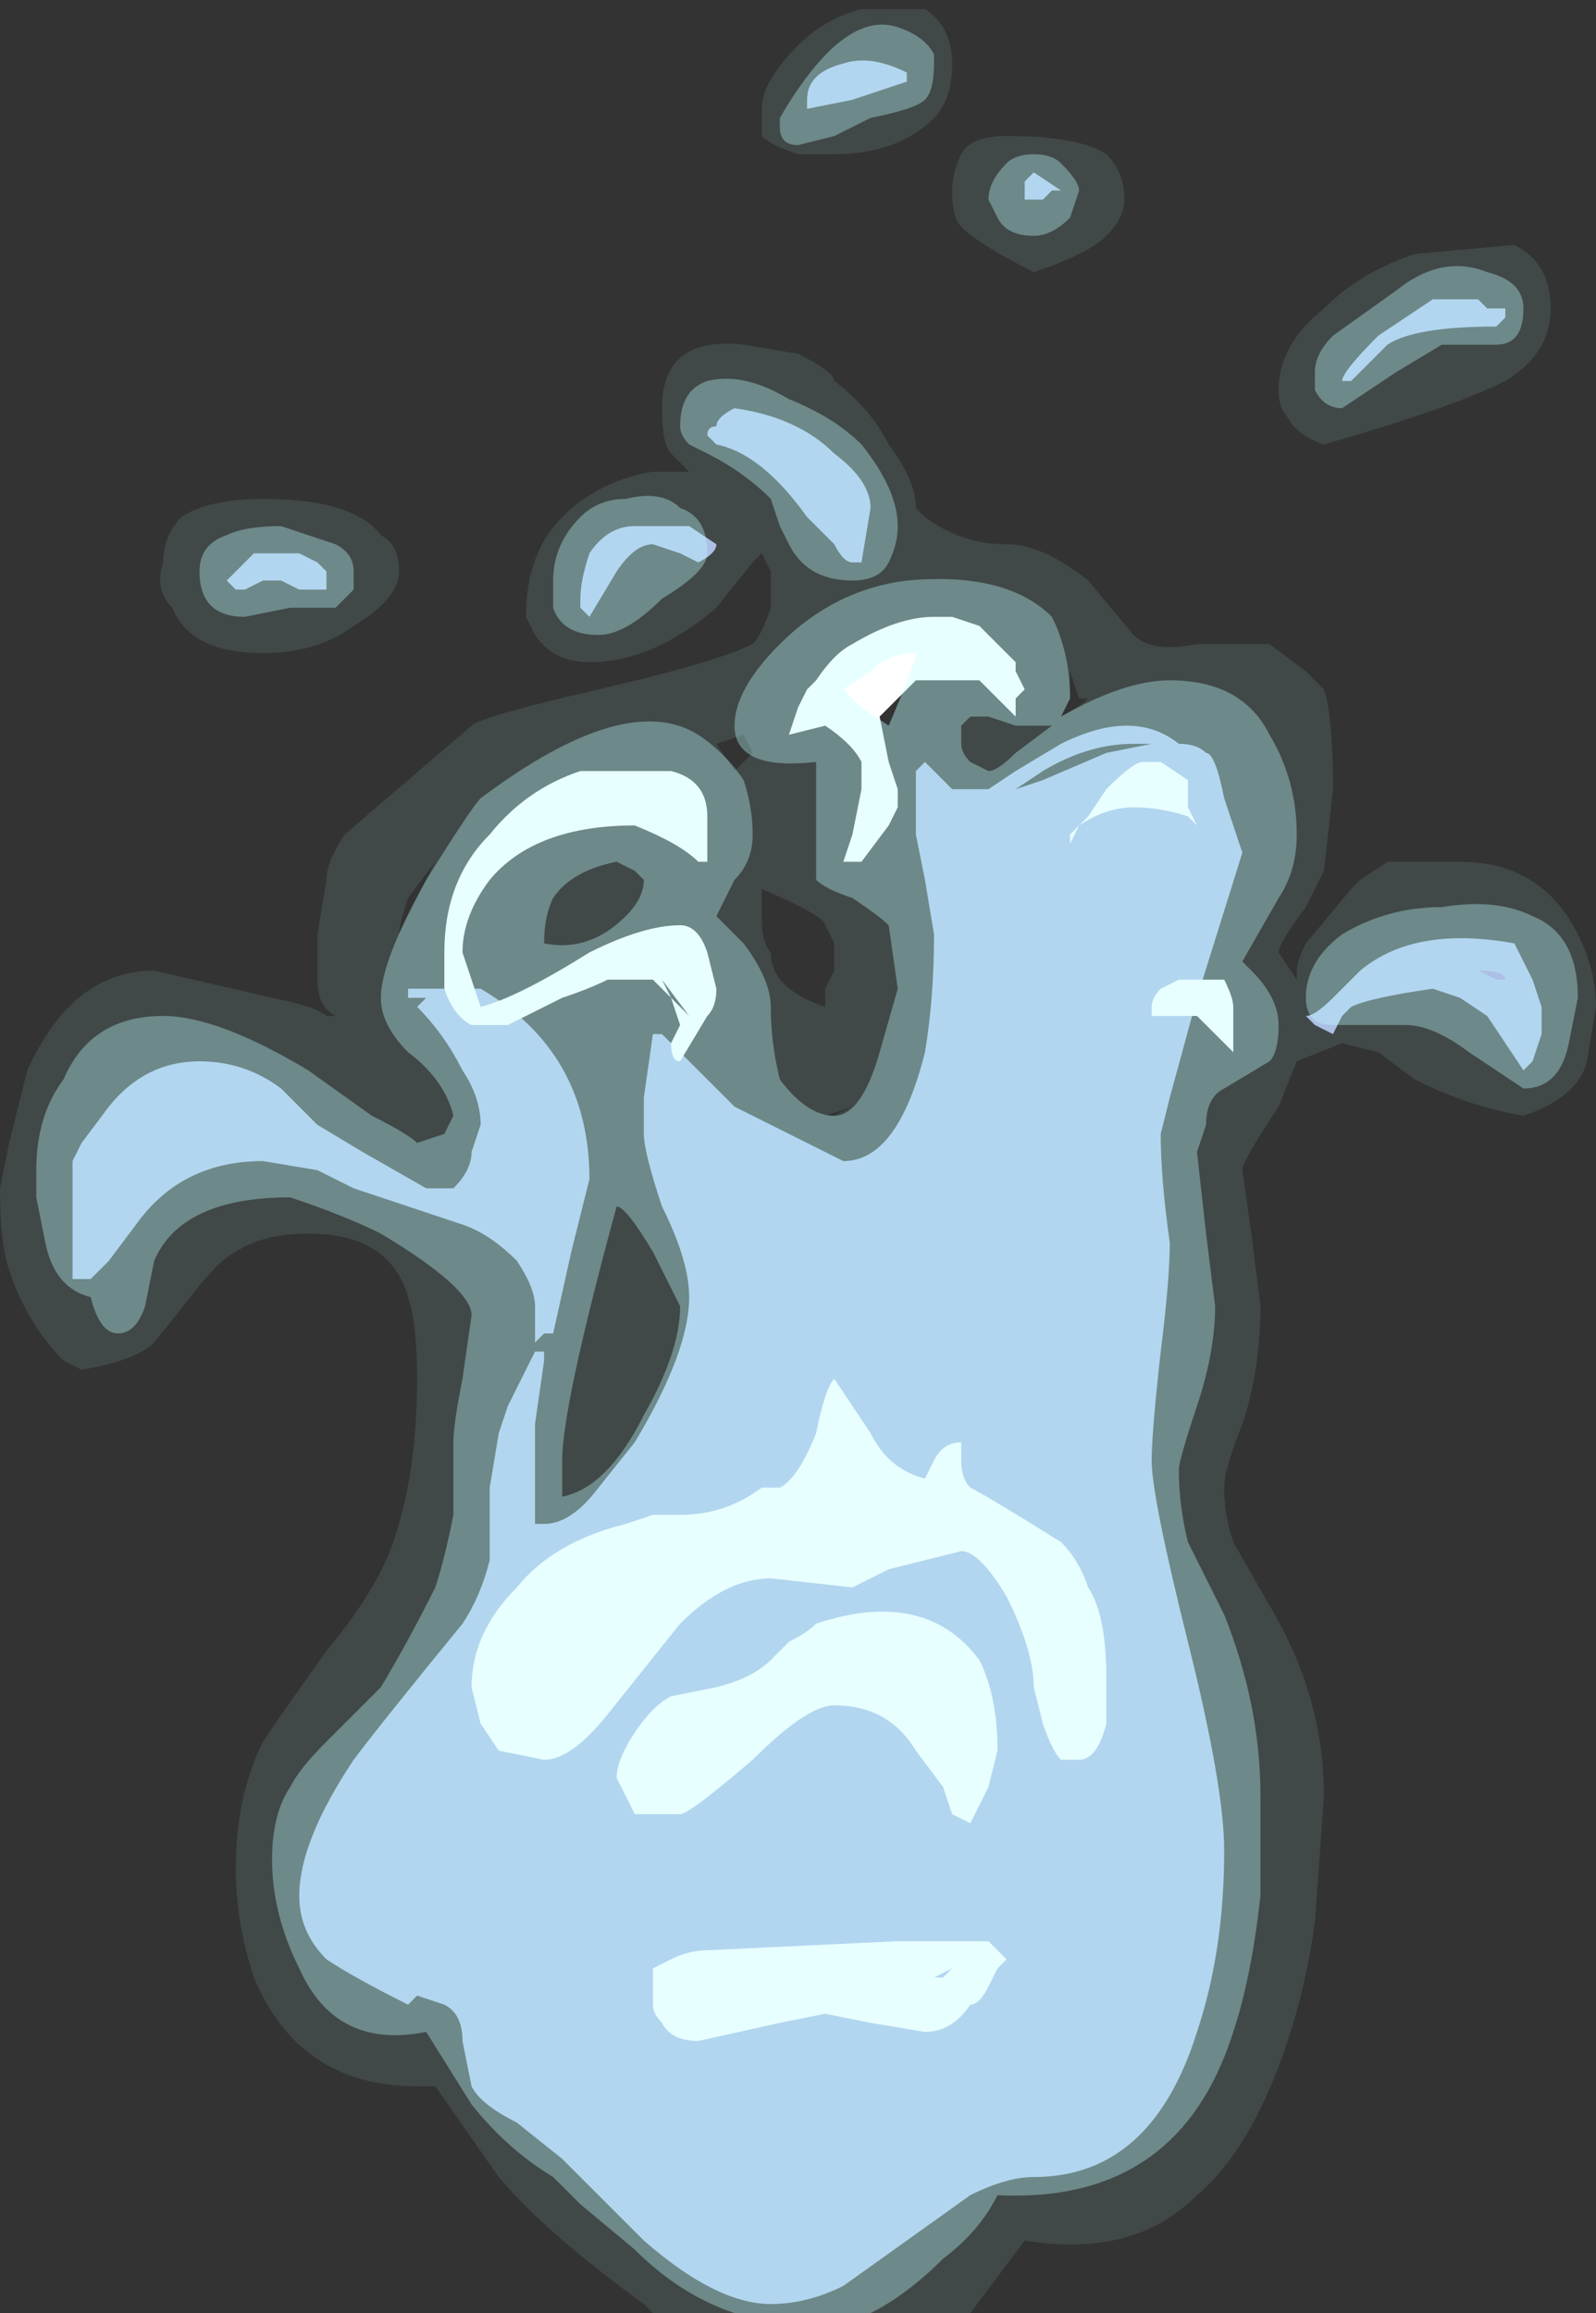 <?xml version="1.0" encoding="UTF-8" standalone="no"?>
<svg xmlns:ffdec="https://www.free-decompiler.com/flash" xmlns:xlink="http://www.w3.org/1999/xlink" ffdec:objectType="frame" height="89.25px" width="61.6px" xmlns="http://www.w3.org/2000/svg">
  <rect width="100%" height="100%" fill="#333333" stroke="none"/>
  <g transform="matrix(1.0, 0.0, 0.0, 1.0, 2.1, -0.35)">
    <use ffdec:characterId="1239" height="12.75" transform="matrix(7.0, 0.0, 0.0, 7.0, -2.1, 0.35)" width="8.8" xlink:href="#shape0"/>
  </g>
  <defs>
    <g id="shape0" transform="matrix(1.0, 0.0, 0.0, 1.0, 0.3, -0.05)">
      <path d="M8.25 1.75 Q8.25 2.0 8.0 2.15 7.7 2.3 7.0 2.5 6.85 2.45 6.8 2.35 6.75 2.3 6.75 2.2 6.75 1.95 7.0 1.75 7.2 1.55 7.5 1.45 L8.05 1.4 Q8.25 1.5 8.25 1.75 M5.9 1.15 Q5.9 1.25 5.8 1.35 5.7 1.45 5.4 1.55 5.1 1.4 5.0 1.3 4.95 1.25 4.95 1.1 4.95 1.0 5.0 0.9 5.05 0.8 5.25 0.8 5.65 0.8 5.8 0.9 5.9 1.0 5.9 1.15 M7.75 4.8 Q8.2 4.8 8.4 5.2 8.5 5.4 8.5 5.6 L8.45 5.9 Q8.4 6.1 8.1 6.2 7.8 6.15 7.5 6.0 L7.3 5.85 7.1 5.8 6.85 5.9 6.75 6.15 Q6.55 6.45 6.55 6.5 L6.6 6.85 6.65 7.25 Q6.65 7.6 6.55 7.9 6.45 8.15 6.45 8.25 6.45 8.4 6.5 8.55 L6.7 8.9 Q7.0 9.4 7.0 9.95 L6.95 10.65 Q6.9 11.0 6.8 11.3 6.6 11.9 6.3 12.15 5.95 12.5 5.35 12.4 L5.05 12.8 3.3 12.8 3.25 12.75 Q2.7 12.35 2.45 12.05 L2.1 11.55 2.0 11.55 Q1.35 11.55 1.1 10.95 1.0 10.65 1.0 10.35 1.0 9.95 1.15 9.65 1.25 9.5 1.5 9.15 1.75 8.85 1.85 8.6 2.0 8.2 2.0 7.65 2.0 7.35 1.95 7.2 1.85 6.85 1.4 6.85 1.15 6.85 1.0 6.95 0.9 7.0 0.75 7.2 L0.55 7.45 Q0.45 7.55 0.15 7.6 L0.05 7.55 Q-0.15 7.35 -0.25 7.05 -0.3 6.9 -0.3 6.6 L-0.25 6.35 -0.15 5.95 Q0.1 5.4 0.55 5.4 L1.2 5.55 Q1.45 5.6 1.5 5.65 L1.55 5.65 Q1.45 5.6 1.45 5.45 L1.45 5.2 1.5 4.9 Q1.5 4.8 1.6 4.65 L2.3 4.05 Q2.35 4.0 3.0 3.85 3.65 3.7 3.85 3.6 3.9 3.55 3.95 3.4 L3.95 3.2 3.9 3.1 3.85 3.15 3.65 3.4 Q3.3 3.7 2.95 3.7 2.75 3.7 2.65 3.55 L2.6 3.45 Q2.6 3.1 2.8 2.9 3.0 2.7 3.3 2.65 L3.5 2.65 3.4 2.55 Q3.35 2.5 3.35 2.3 3.35 1.9 3.8 1.95 L4.1 2.0 Q4.3 2.1 4.3 2.15 4.5 2.3 4.6 2.5 4.75 2.7 4.75 2.85 L4.8 2.9 Q5.0 3.05 5.25 3.05 5.45 3.05 5.7 3.25 L5.95 3.55 Q6.05 3.65 6.3 3.6 L6.7 3.6 6.9 3.75 7.0 3.85 Q7.05 4.0 7.05 4.4 L7.0 4.85 6.9 5.05 Q6.75 5.25 6.75 5.3 L6.85 5.45 6.85 5.4 Q6.85 5.35 6.9 5.25 L7.15 4.95 7.2 4.9 7.35 4.8 7.75 4.8 M7.95 5.45 L8.0 5.45 Q8.0 5.4 7.85 5.4 L7.95 5.45 M4.8 0.1 Q4.95 0.2 4.95 0.4 4.95 0.6 4.85 0.7 4.65 0.9 4.3 0.9 L4.1 0.9 Q3.95 0.85 3.9 0.8 L3.9 0.65 Q3.9 0.5 4.1 0.3 4.25 0.15 4.45 0.1 L4.8 0.1 M4.75 3.25 L4.75 3.25 M1.15 2.8 Q1.65 2.8 1.8 3.0 1.9 3.05 1.9 3.2 1.9 3.35 1.65 3.5 1.45 3.65 1.15 3.65 0.75 3.65 0.65 3.4 0.55 3.3 0.6 3.15 0.6 3.0 0.7 2.9 0.85 2.8 1.15 2.8 M1.95 5.0 Q1.9 5.15 1.9 5.2 L2.1 4.8 1.95 5.0 M5.65 3.9 L5.6 3.75 5.6 3.9 5.55 4.0 Q5.65 3.95 5.7 3.9 L5.65 3.9 M4.5 3.75 L4.35 3.85 4.45 3.95 4.6 4.05 Q4.75 3.7 4.75 3.65 4.6 3.65 4.5 3.75 M3.85 4.2 L3.8 4.1 3.65 4.15 3.75 4.3 3.85 4.2 M3.9 5.1 Q3.9 5.25 3.95 5.3 3.95 5.5 4.25 5.6 L4.25 5.5 4.3 5.4 4.3 5.25 4.25 5.15 Q4.25 5.1 3.9 4.95 L3.9 5.1 M4.3 6.2 L4.4 6.15 4.25 6.2 4.3 6.2" fill="#bffeff" fill-opacity="0.102" fill-rule="evenodd" stroke="none"/>
      <path d="M7.85 1.7 L7.9 1.75 8.0 1.75 8.0 1.8 7.95 1.85 Q7.5 1.85 7.35 1.95 L7.25 2.05 Q7.2 2.1 7.15 2.15 L7.1 2.15 Q7.1 2.2 7.1 2.15 7.1 2.1 7.3 1.9 L7.6 1.7 7.85 1.7 M6.2 4.15 Q6.3 4.15 6.35 4.2 6.4 4.2 6.45 4.45 L6.55 4.75 6.3 5.55 6.15 6.1 6.1 6.3 Q6.1 6.55 6.15 6.9 6.15 7.1 6.1 7.5 6.05 7.95 6.05 8.1 6.05 8.3 6.25 9.1 6.45 9.9 6.45 10.25 6.45 10.8 6.3 11.25 6.05 12.05 5.4 12.05 5.25 12.05 5.05 12.15 L4.35 12.65 Q4.15 12.75 3.95 12.75 3.65 12.75 3.25 12.4 L2.8 11.95 2.55 11.75 Q2.35 11.65 2.3 11.55 L2.25 11.3 Q2.25 11.15 2.15 11.1 L2.0 11.05 1.95 11.1 Q1.65 10.95 1.5 10.85 1.35 10.7 1.35 10.5 1.35 10.2 1.65 9.75 1.8 9.55 2.25 9.0 2.35 8.85 2.4 8.65 L2.4 8.25 2.45 7.95 2.5 7.8 Q2.55 7.7 2.65 7.5 L2.7 7.5 2.7 7.55 2.65 7.9 2.65 8.45 2.7 8.45 Q2.85 8.45 3.0 8.25 L3.2 8.0 Q3.5 7.5 3.5 7.2 3.5 7.0 3.35 6.7 3.25 6.4 3.25 6.3 L3.25 6.1 3.3 5.75 3.35 5.75 3.75 6.15 4.35 6.45 Q4.65 6.45 4.8 5.85 4.85 5.55 4.85 5.2 L4.8 4.9 4.75 4.65 4.75 4.3 4.8 4.25 4.95 4.4 5.15 4.4 5.3 4.3 5.55 4.15 Q5.95 3.95 6.2 4.15 M6.05 4.15 L5.95 4.15 Q5.7 4.15 5.45 4.3 L5.3 4.4 5.45 4.35 5.8 4.2 6.05 4.15 M6.95 5.7 L6.9 5.65 Q6.95 5.65 7.05 5.55 L7.2 5.4 Q7.5 5.15 8.05 5.25 L8.15 5.45 8.2 5.6 8.2 5.75 8.15 5.9 8.1 5.95 7.9 5.65 7.75 5.55 7.6 5.5 Q7.25 5.55 7.15 5.6 L7.1 5.65 7.05 5.75 6.95 5.7 M4.7 0.5 L4.4 0.6 4.15 0.65 4.15 0.6 Q4.15 0.45 4.35 0.4 4.5 0.35 4.7 0.45 L4.7 0.5 M5.35 1.05 L5.4 1.0 5.55 1.1 5.5 1.1 5.45 1.15 5.35 1.15 5.35 1.05 M3.65 2.5 L3.6 2.45 Q3.6 2.4 3.65 2.4 3.65 2.35 3.75 2.3 4.1 2.35 4.3 2.55 4.5 2.7 4.5 2.85 L4.45 3.15 4.4 3.15 Q4.35 3.15 4.3 3.05 L4.15 2.9 Q3.9 2.55 3.65 2.5 M2.95 3.45 L2.9 3.4 2.9 3.35 Q2.9 3.25 2.95 3.1 3.05 2.95 3.2 2.95 L3.5 2.95 3.65 3.05 Q3.65 3.1 3.55 3.15 L3.45 3.1 3.3 3.05 Q3.2 3.05 3.1 3.2 L2.95 3.45 M1.1 3.1 L1.35 3.1 1.45 3.15 1.5 3.2 1.5 3.3 1.35 3.3 1.25 3.25 1.15 3.25 1.05 3.3 1.0 3.3 0.95 3.25 1.1 3.1 M1.15 6.45 Q0.7 6.45 0.45 6.8 L0.3 7.0 0.2 7.1 0.1 7.1 0.1 6.45 0.15 6.35 0.3 6.15 Q0.5 5.9 0.8 5.9 1.05 5.9 1.25 6.05 L1.45 6.25 1.7 6.4 2.05 6.6 2.2 6.6 Q2.3 6.5 2.3 6.4 L2.35 6.25 Q2.35 6.1 2.25 5.95 2.15 5.75 2.0 5.6 L2.05 5.55 1.95 5.55 1.95 5.5 2.35 5.5 Q2.95 5.85 2.95 6.55 L2.85 6.95 2.75 7.4 2.7 7.4 2.65 7.45 2.65 7.25 Q2.65 7.15 2.55 7.0 2.4 6.85 2.25 6.8 L1.65 6.6 1.45 6.5 1.15 6.45 M2.7 8.6 L2.7 8.6" fill="#acc0e6" fill-rule="evenodd" stroke="none"/>
      <path d="M6.0 4.25 L6.1 4.25 6.25 4.35 6.25 4.5 6.3 4.6 6.25 4.55 Q6.1 4.5 5.95 4.5 5.8 4.5 5.65 4.6 L5.6 4.7 5.6 4.65 5.7 4.55 5.8 4.4 Q5.95 4.25 6.0 4.25 M6.5 5.6 L6.5 5.85 6.3 5.65 6.05 5.65 6.05 5.6 Q6.05 5.55 6.1 5.5 L6.2 5.45 6.45 5.45 Q6.5 5.55 6.5 5.6 M5.1 3.5 L5.3 3.7 5.3 3.75 5.35 3.85 5.3 3.9 5.3 4.0 5.1 3.8 4.75 3.8 4.55 4.0 4.6 4.25 4.65 4.4 4.65 4.5 4.6 4.6 4.45 4.8 4.35 4.8 4.4 4.65 4.45 4.4 4.45 4.25 Q4.4 4.15 4.25 4.05 L4.05 4.1 4.1 3.95 4.15 3.85 4.2 3.8 Q4.3 3.65 4.4 3.6 4.65 3.45 4.85 3.45 L4.95 3.45 5.1 3.5 M2.4 4.65 Q2.6 4.4 2.9 4.3 L3.4 4.3 Q3.6 4.35 3.6 4.55 L3.6 4.8 3.55 4.8 Q3.45 4.7 3.2 4.6 2.65 4.6 2.4 4.9 2.25 5.1 2.25 5.3 L2.35 5.6 Q2.55 5.55 2.95 5.3 3.25 5.15 3.45 5.15 3.55 5.15 3.6 5.3 L3.65 5.5 Q3.65 5.6 3.6 5.65 L3.45 5.9 Q3.4 5.9 3.4 5.8 L3.45 5.7 3.4 5.55 3.3 5.45 3.05 5.45 Q2.95 5.5 2.8 5.55 L2.5 5.7 2.3 5.7 Q2.2 5.65 2.15 5.5 L2.15 5.3 Q2.15 4.9 2.4 4.65 M4.5 4.45 L4.5 4.45 M3.4 5.55 L3.5 5.65 3.35 5.45 3.4 5.55 M5.0 8.0 L5.0 8.1 Q5.0 8.2 5.05 8.25 5.15 8.3 5.55 8.55 5.65 8.65 5.7 8.8 5.8 8.95 5.8 9.3 L5.8 9.55 Q5.75 9.75 5.65 9.75 L5.55 9.75 Q5.5 9.7 5.45 9.55 L5.4 9.35 Q5.4 9.15 5.25 8.85 5.1 8.6 5.0 8.6 L4.6 8.7 4.4 8.8 3.95 8.75 Q3.7 8.75 3.45 9.0 L3.05 9.5 Q2.85 9.75 2.7 9.75 L2.45 9.7 2.35 9.55 2.3 9.35 Q2.3 9.05 2.55 8.8 2.75 8.55 3.15 8.45 L3.3 8.4 3.45 8.4 Q3.7 8.4 3.9 8.25 L4.0 8.25 Q4.1 8.2 4.2 7.95 4.25 7.7 4.3 7.65 L4.5 7.95 Q4.6 8.15 4.8 8.2 L4.85 8.1 Q4.9 8.0 5.0 8.0 M4.65 8.55 L4.65 8.55 M4.05 9.1 Q4.15 9.05 4.2 9.0 4.8 8.8 5.1 9.2 5.2 9.4 5.2 9.7 L5.15 9.9 5.05 10.1 4.95 10.05 4.9 9.9 4.75 9.7 Q4.6 9.45 4.3 9.45 4.15 9.45 3.85 9.75 3.5 10.05 3.45 10.05 L3.2 10.05 3.1 9.85 Q3.1 9.75 3.2 9.6 3.3 9.45 3.4 9.4 L3.65 9.35 Q3.85 9.3 3.95 9.2 L4.05 9.1 M5.15 11.0 Q5.1 11.1 5.05 11.1 4.95 11.25 4.8 11.25 L4.5 11.2 4.25 11.15 4.0 11.2 3.55 11.3 Q3.4 11.3 3.35 11.2 3.3 11.15 3.3 11.1 L3.3 10.9 3.4 10.85 Q3.5 10.8 3.6 10.8 L4.65 10.75 5.15 10.75 5.25 10.85 5.2 10.9 5.15 11.0 M4.95 10.9 L4.85 10.95 4.9 10.95 4.95 10.9" fill="#ffffff" fill-rule="evenodd" stroke="none"/>
      <path d="M7.9 1.55 Q8.1 1.6 8.1 1.75 8.1 1.95 7.95 1.95 L7.65 1.95 7.4 2.1 7.1 2.3 Q7.0 2.3 6.95 2.2 L6.95 2.1 Q6.95 2.0 7.05 1.9 L7.4 1.65 Q7.65 1.45 7.9 1.55 M8.15 5.1 Q8.4 5.2 8.4 5.55 L8.35 5.8 Q8.3 6.05 8.1 6.05 L7.8 5.85 Q7.6 5.7 7.45 5.7 L7.05 5.7 Q6.9 5.7 6.9 5.55 6.9 5.35 7.1 5.2 7.35 5.05 7.65 5.05 7.95 5.0 8.15 5.1 M6.75 5.0 L6.55 5.35 6.6 5.4 Q6.75 5.55 6.75 5.7 6.75 5.85 6.7 5.9 L6.45 6.05 Q6.35 6.1 6.35 6.25 L6.3 6.4 6.35 6.85 6.4 7.25 Q6.4 7.5 6.3 7.8 6.2 8.1 6.2 8.15 6.2 8.35 6.25 8.55 L6.45 8.95 Q6.65 9.45 6.65 9.95 L6.65 10.5 Q6.6 10.95 6.5 11.25 6.2 12.2 5.2 12.15 5.1 12.35 4.9 12.5 4.7 12.7 4.5 12.8 L3.75 12.8 Q3.45 12.7 3.2 12.45 L2.9 12.2 2.75 12.05 Q2.5 11.9 2.3 11.65 L2.05 11.25 Q1.55 11.35 1.35 10.9 1.2 10.6 1.2 10.3 1.2 10.05 1.3 9.9 1.35 9.8 1.5 9.65 L1.8 9.35 Q1.95 9.1 2.1 8.8 2.15 8.65 2.2 8.4 L2.2 8.0 Q2.2 7.9 2.25 7.65 L2.3 7.3 Q2.3 7.15 1.8 6.85 1.6 6.75 1.3 6.65 0.7 6.65 0.55 7.0 L0.5 7.25 Q0.45 7.4 0.35 7.4 0.25 7.4 0.2 7.2 0.0 7.15 -0.05 6.9 L-0.1 6.65 -0.1 6.5 Q-0.1 6.2 0.05 6.0 0.2 5.65 0.6 5.65 0.9 5.65 1.4 5.95 L1.75 6.2 Q1.95 6.3 2.0 6.35 L2.15 6.3 2.2 6.2 Q2.15 6.0 1.95 5.85 1.8 5.7 1.8 5.55 1.8 5.35 2.05 4.9 2.3 4.5 2.35 4.45 3.15 3.85 3.55 4.1 3.7 4.2 3.8 4.35 3.85 4.5 3.85 4.65 3.85 4.8 3.75 4.9 L3.65 5.1 3.8 5.25 Q3.95 5.45 3.95 5.6 3.95 5.8 4.0 6.0 4.15 6.2 4.3 6.2 4.45 6.2 4.55 5.85 L4.65 5.5 4.6 5.15 Q4.55 5.1 4.4 5.0 4.25 4.95 4.2 4.9 4.2 4.8 4.2 4.55 L4.2 4.25 Q3.75 4.3 3.75 4.05 3.75 3.85 4.0 3.6 4.3 3.3 4.7 3.25 5.25 3.2 5.5 3.45 5.6 3.65 5.6 3.9 L5.55 4.0 Q5.9 3.8 6.15 3.8 6.55 3.8 6.7 4.1 6.85 4.35 6.85 4.65 6.85 4.85 6.75 5.0 M7.95 5.45 L8.0 5.45 Q8.0 5.4 7.85 5.4 L7.95 5.45 M4.8 0.6 Q4.75 0.65 4.5 0.7 L4.3 0.8 4.1 0.85 Q4.0 0.85 4.0 0.75 L4.0 0.7 Q4.35 0.1 4.65 0.2 4.8 0.25 4.85 0.35 L4.85 0.4 Q4.85 0.55 4.8 0.6 M5.15 1.15 Q5.15 1.05 5.25 0.95 5.3 0.9 5.4 0.9 5.5 0.9 5.55 0.95 5.65 1.05 5.65 1.1 L5.6 1.25 Q5.5 1.35 5.4 1.35 5.25 1.35 5.2 1.25 L5.15 1.15 M4.05 2.25 Q4.3 2.35 4.45 2.5 4.65 2.75 4.65 2.95 4.65 3.05 4.6 3.15 4.55 3.25 4.4 3.25 4.15 3.25 4.05 3.05 L4.0 2.95 3.95 2.8 Q3.8 2.65 3.6 2.55 L3.5 2.5 Q3.45 2.45 3.45 2.4 3.45 2.2 3.6 2.15 3.8 2.1 4.05 2.25 M3.45 2.85 Q3.6 2.9 3.6 3.1 3.6 3.2 3.35 3.35 3.15 3.55 3.0 3.55 2.8 3.55 2.75 3.4 L2.75 3.25 Q2.75 3.05 2.9 2.9 3.0 2.8 3.15 2.8 3.35 2.75 3.45 2.85 M0.95 3.0 Q1.05 2.95 1.25 2.95 1.4 3.0 1.55 3.05 1.65 3.1 1.65 3.2 L1.65 3.3 1.55 3.4 1.3 3.4 1.05 3.45 Q0.8 3.45 0.8 3.2 0.8 3.05 0.95 3.0 M2.7 5.25 Q2.95 5.3 3.15 5.1 3.25 5.0 3.25 4.9 L3.2 4.85 3.1 4.8 Q2.85 4.85 2.75 5.0 2.7 5.1 2.7 5.25 M5.5 4.05 L5.3 4.05 5.15 4.0 5.05 4.0 5.0 4.05 5.0 4.15 Q5.0 4.2 5.05 4.25 L5.15 4.3 Q5.2 4.3 5.3 4.2 L5.5 4.05 M4.35 3.85 L4.45 3.95 4.6 4.05 Q4.75 3.7 4.75 3.65 4.6 3.65 4.5 3.75 L4.35 3.85 M3.1 6.7 Q2.8 7.8 2.8 8.1 L2.8 8.3 Q3.05 8.25 3.25 7.85 3.45 7.5 3.45 7.25 L3.3 6.95 Q3.15 6.7 3.1 6.7" fill="#bffeff" fill-opacity="0.353" fill-rule="evenodd" stroke="none"/>
    </g>
  </defs>
</svg>
